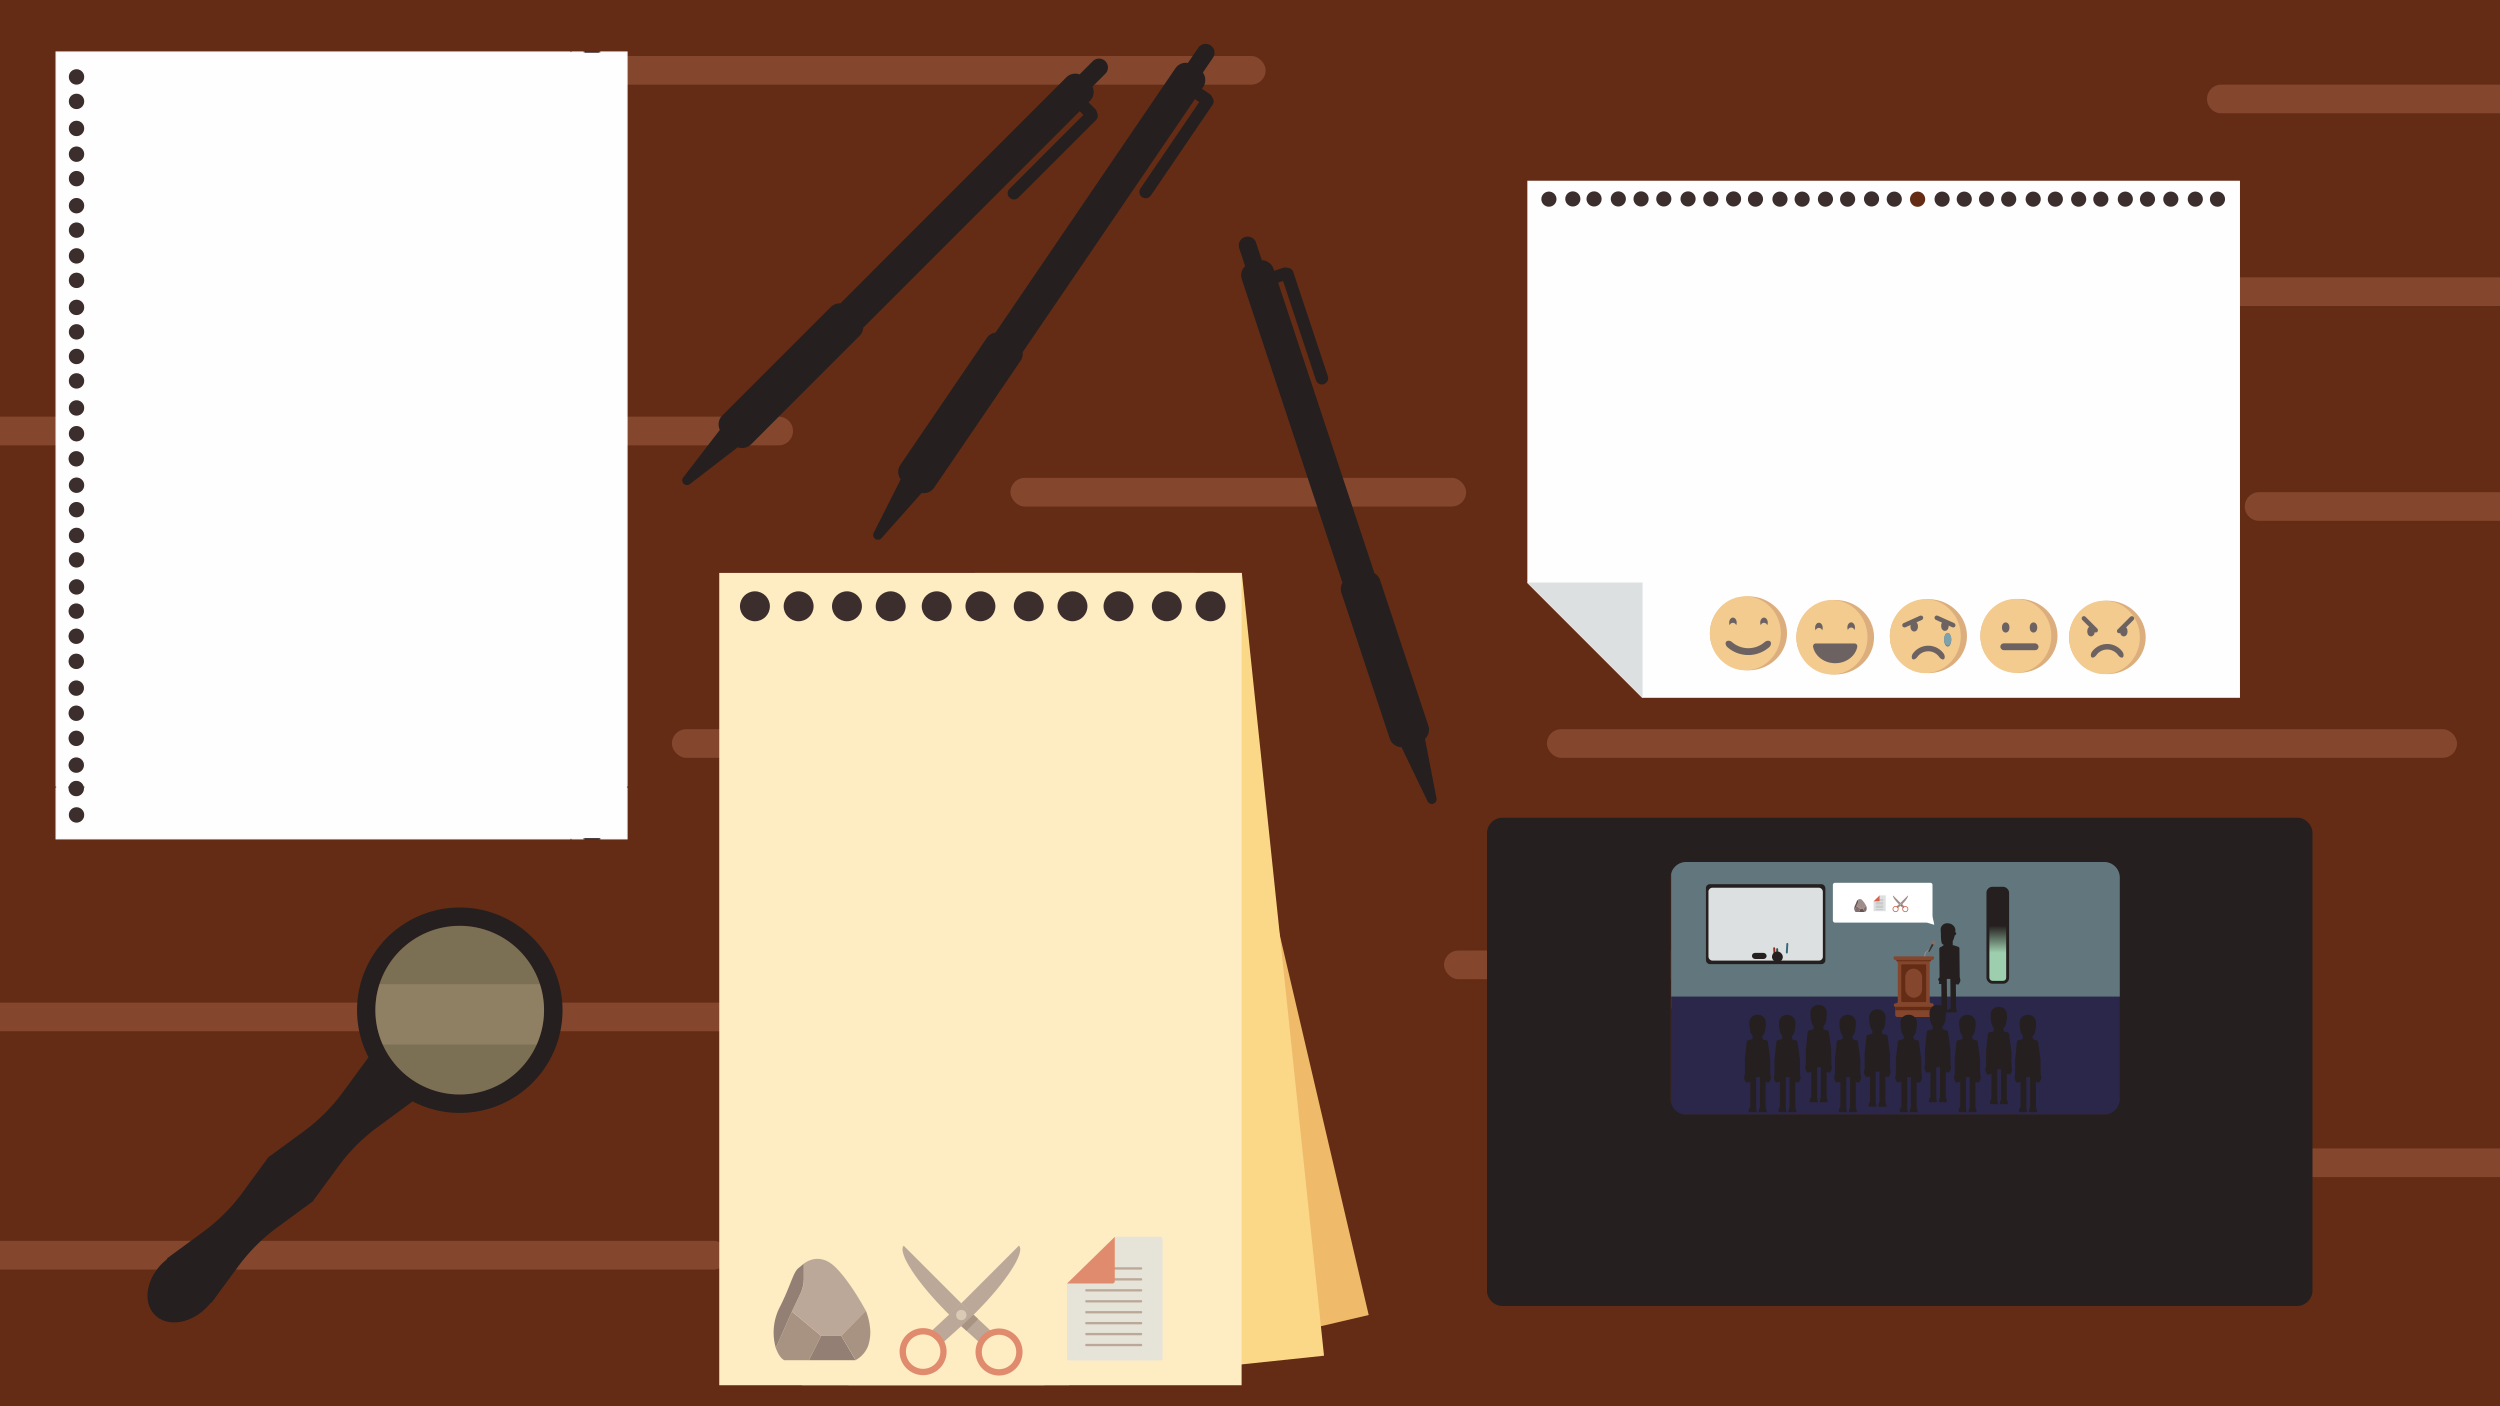 <svg xmlns="http://www.w3.org/2000/svg" xmlns:xlink="http://www.w3.org/1999/xlink" viewBox="0 0 1920 1080"><defs><style>.cls-1{fill:none;}.cls-10,.cls-2{fill:#fefefe;}.cls-11,.cls-3{fill:#3b2e2d;}.cls-4{fill:#642c15;}.cls-5{fill:#84472e;}.cls-6{fill:#efba6a;}.cls-7{fill:#fad888;}.cls-8{fill:#feecc2;}.cls-9{fill:#dce0e1;}.cls-10,.cls-11{stroke-miterlimit:10;stroke:url(#Unnamed_Pattern);}.cls-12{fill:#251f1f;}.cls-13{opacity:0.71;}.cls-14{fill:#846f6a;}.cls-15{fill:#9f8d89;}.cls-16{fill:#675353;}.cls-17{fill:#d3644b;}.cls-18{fill:#c9bcb0;}.cls-19{opacity:0.75;}.cls-20{fill:#d19351;}.cls-21{fill:#1f5261;}.cls-22{fill:#528392;}.cls-23{fill:#62777d;}.cls-24{fill:#2a274b;}.cls-25{fill:#fff;}.cls-26{fill:#972722;}.cls-27{fill:#31563d;}.cls-28{fill:#376b7a;}.cls-29{fill:url(#Namnlös_övertoning_2);}.cls-30{fill:#9dcead;opacity:0.42;}</style><pattern id="Unnamed_Pattern" data-name="Unnamed Pattern" width="438.34" height="604.17" patternUnits="userSpaceOnUse" viewBox="0 0 438.34 604.17"><rect class="cls-1" width="438.34" height="604.17"/><polygon class="cls-2" points="0 0 0 604.17 340.65 604.17 340.98 604.17 438.34 604.17 438.34 506.81 438.34 506.47 438.34 0 0 0"/><circle class="cls-3" cx="15.62" cy="214.87" r="6.43"/><circle class="cls-3" cx="15.62" cy="196.08" r="6.43"/><circle class="cls-3" cx="15.62" cy="175.32" r="6.43"/><circle class="cls-3" cx="15.62" cy="156.53" r="6.43"/><circle class="cls-3" cx="15.62" cy="136.75" r="6.43"/><circle class="cls-3" cx="15.62" cy="117.97" r="6.43"/><circle class="cls-3" cx="15.62" cy="97.2" r="6.43"/><circle class="cls-3" cx="15.62" cy="78.41" r="6.43"/><circle class="cls-3" cx="15.62" cy="58.64" r="6.43"/><circle class="cls-3" cx="15.62" cy="37.87" r="6.43"/><circle class="cls-3" cx="15.62" cy="19.08" r="6.43"/><circle class="cls-3" cx="15.43" cy="429.34" r="6.43"/><circle class="cls-3" cx="15.62" cy="410.75" r="6.43"/><circle class="cls-3" cx="15.62" cy="389.99" r="6.43"/><circle class="cls-3" cx="15.62" cy="371.2" r="6.43"/><circle class="cls-3" cx="15.62" cy="351.43" r="6.43"/><circle class="cls-3" cx="15.62" cy="332.64" r="6.43"/><circle class="cls-3" cx="15.43" cy="312.37" r="6.43"/><circle class="cls-3" cx="15.62" cy="293.09" r="6.43"/><circle class="cls-3" cx="15.62" cy="273.31" r="6.43"/><circle class="cls-3" cx="15.62" cy="252.54" r="6.43"/><circle class="cls-3" cx="15.62" cy="233.76" r="6.43"/><circle class="cls-3" cx="15.62" cy="585.87" r="6.43"/><circle class="cls-3" cx="15.43" cy="565.6" r="6.43"/><circle class="cls-3" cx="15.43" cy="547.61" r="6.43"/><circle class="cls-3" cx="15.43" cy="527.04" r="6.43"/><circle class="cls-3" cx="15.43" cy="507.76" r="6.43"/><circle class="cls-3" cx="15.43" cy="488.48" r="6.43"/><circle class="cls-3" cx="15.43" cy="467.91" r="6.43"/><circle class="cls-3" cx="15.43" cy="448.63" r="6.43"/><line class="cls-3" x1="55.27" y1="37.28" x2="388.21" y2="37.28"/><line class="cls-3" x1="55.27" y1="61.7" x2="388.21" y2="61.7"/><line class="cls-3" x1="55.27" y1="84.84" x2="388.21" y2="84.84"/><line class="cls-3" x1="55.27" y1="107.98" x2="388.21" y2="107.98"/><line class="cls-3" x1="55.27" y1="131.12" x2="388.21" y2="131.12"/><line class="cls-3" x1="55.27" y1="155.54" x2="388.21" y2="155.54"/><line class="cls-3" x1="55.27" y1="178.68" x2="388.21" y2="178.68"/><line class="cls-3" x1="55.27" y1="201.82" x2="388.21" y2="201.82"/><line class="cls-3" x1="55.27" y1="226.24" x2="388.21" y2="226.24"/><line class="cls-3" x1="55.27" y1="250.66" x2="388.21" y2="250.66"/><line class="cls-3" x1="55.27" y1="273.8" x2="388.21" y2="273.8"/><line class="cls-3" x1="55.27" y1="296.94" x2="388.21" y2="296.94"/><line class="cls-3" x1="55.27" y1="320.08" x2="388.21" y2="320.08"/><line class="cls-3" x1="55.27" y1="344.5" x2="388.21" y2="344.5"/><line class="cls-3" x1="55.27" y1="367.64" x2="388.21" y2="367.64"/><line class="cls-3" x1="55.27" y1="390.78" x2="388.21" y2="390.78"/><line class="cls-3" x1="55.27" y1="413.92" x2="388.21" y2="413.92"/><line class="cls-3" x1="55.27" y1="438.34" x2="388.21" y2="438.34"/><line class="cls-3" x1="55.27" y1="461.48" x2="388.21" y2="461.48"/><line class="cls-3" x1="55.27" y1="484.62" x2="388.21" y2="484.62"/><line class="cls-3" x1="55.27" y1="507.76" x2="388.21" y2="507.76"/><line class="cls-3" x1="55.27" y1="532.18" x2="388.21" y2="532.18"/><line class="cls-3" x1="55.27" y1="555.32" x2="388.21" y2="555.32"/><line class="cls-3" x1="55.27" y1="578.46" x2="388.21" y2="578.46"/></pattern><linearGradient id="Namnlös_övertoning_2" x1="1534.29" y1="731.7" x2="1534.29" y2="710.79" gradientUnits="userSpaceOnUse"><stop offset="0" stop-color="#9dcead"/><stop offset="1" stop-color="#251f1f"/></linearGradient></defs><title>GatheringBackground</title><g id="Lager_2" data-name="Lager 2"><g id="Lager_1-2" data-name="Lager 1"><rect class="cls-4" width="1920" height="1080"/><path class="cls-5" d="M672,781a11,11,0,0,1-11,11H0V770H661A11,11,0,0,1,672,781Z"/><path class="cls-5" d="M559,964a11,11,0,0,1-11,11H0V953H548A11,11,0,0,1,559,964Z"/><rect class="cls-5" x="516" y="560" width="350" height="22" rx="11"/><rect class="cls-5" x="776" y="367" width="350" height="22" rx="11"/><rect class="cls-5" x="1109" y="730" width="350" height="22" rx="11"/><path class="cls-5" d="M1920,378v22H1735a11,11,0,0,1,0-22Z"/><path class="cls-5" d="M1920,65V87H1706a11,11,0,0,1,0-22Z"/><path class="cls-5" d="M609,331a11,11,0,0,1-11,11H0V320H598A11,11,0,0,1,609,331Z"/><rect class="cls-5" x="273" y="43" width="699" height="22" rx="11"/><path class="cls-5" d="M1920,213v22H1349a11,11,0,0,1,0-22Z"/><path class="cls-5" d="M1920,882v22H1336a11,11,0,0,1,0-22Z"/><rect class="cls-5" x="1188" y="560" width="699" height="22" rx="11"/><polygon class="cls-6" points="1051.16 1009.93 1014.46 1018.52 985.37 1025.33 836.81 1060.11 820.78 1063.85 651.77 1063.85 586.6 785.33 584.19 775.06 584.19 478.53 732.75 443.75 748.78 440 917.79 440 982.96 718.52 985.37 728.79 1051.16 1009.93"/><polygon class="cls-7" points="1016.84 1041.19 985.37 1044.5 836.81 1060.11 801.11 1063.85 615.85 1063.85 586.6 785.33 584.19 762.44 584.19 459.35 732.75 443.75 768.45 440 953.72 440 982.96 718.52 985.37 741.41 1014.46 1018.52 1016.84 1041.19"/><rect class="cls-8" x="552.38" y="440" width="401.17" height="623.85"/><circle class="cls-3" cx="579.78" cy="465.63" r="11.49"/><circle class="cls-3" cx="613.35" cy="465.63" r="11.49"/><circle class="cls-3" cx="650.47" cy="465.63" r="11.49"/><circle class="cls-3" cx="684.05" cy="465.63" r="11.49"/><circle class="cls-3" cx="719.39" cy="465.63" r="11.49"/><circle class="cls-3" cx="752.97" cy="465.63" r="11.49"/><circle class="cls-3" cx="790.08" cy="465.63" r="11.49"/><circle class="cls-3" cx="823.66" cy="465.63" r="11.49"/><circle class="cls-3" cx="859.01" cy="465.63" r="11.49"/><circle class="cls-3" cx="896.12" cy="465.63" r="11.49"/><circle class="cls-3" cx="929.7" cy="465.63" r="11.49"/><path class="cls-2" d="M1720.3,138.8H1173V447.69l88.2,88.2h459.1ZM1466.89,153a5.83,5.83,0,1,1,5.82,5.82A5.83,5.83,0,0,1,1466.89,153Z"/><polygon class="cls-9" points="1261.5 535.89 1261.2 535.89 1173 447.69 1173 447.39 1261.5 447.39 1261.5 535.89"/><circle class="cls-3" cx="1525.66" cy="152.95" r="5.82"/><circle class="cls-3" cx="1542.68" cy="152.95" r="5.82"/><circle class="cls-3" cx="1561.49" cy="152.95" r="5.82"/><circle class="cls-3" cx="1578.51" cy="152.95" r="5.82"/><circle class="cls-3" cx="1596.42" cy="152.95" r="5.82"/><circle class="cls-3" cx="1613.44" cy="152.95" r="5.82"/><circle class="cls-3" cx="1632.25" cy="152.95" r="5.82"/><circle class="cls-3" cx="1649.27" cy="152.95" r="5.82"/><circle class="cls-3" cx="1667.19" cy="152.95" r="5.82"/><circle class="cls-3" cx="1686" cy="152.95" r="5.82"/><circle class="cls-3" cx="1703.02" cy="152.95" r="5.82"/><circle class="cls-3" cx="1331.37" cy="152.78" r="5.82"/><circle class="cls-3" cx="1348.21" cy="152.95" r="5.82"/><circle class="cls-3" cx="1367.02" cy="152.95" r="5.82"/><circle class="cls-3" cx="1384.04" cy="152.95" r="5.82"/><circle class="cls-3" cx="1401.95" cy="152.95" r="5.82"/><circle class="cls-3" cx="1418.97" cy="152.95" r="5.82"/><circle class="cls-3" cx="1437.34" cy="152.78" r="5.82"/><circle class="cls-3" cx="1454.8" cy="152.95" r="5.82"/><circle class="cls-3" cx="1491.53" cy="152.95" r="5.82"/><circle class="cls-3" cx="1508.55" cy="152.95" r="5.82"/><circle class="cls-3" cx="1189.57" cy="152.95" r="5.82"/><circle class="cls-3" cx="1207.93" cy="152.78" r="5.82"/><circle class="cls-3" cx="1224.24" cy="152.78" r="5.82"/><circle class="cls-3" cx="1242.87" cy="152.78" r="5.82"/><circle class="cls-3" cx="1260.34" cy="152.78" r="5.82"/><circle class="cls-3" cx="1277.8" cy="152.78" r="5.82"/><circle class="cls-3" cx="1296.43" cy="152.78" r="5.82"/><circle class="cls-3" cx="1313.9" cy="152.78" r="5.82"/><polygon class="cls-10" points="43.15 40 43.15 644.17 383.79 644.17 384.13 644.17 481.49 644.17 481.49 546.81 481.49 546.47 481.49 40 43.15 40"/><circle class="cls-11" cx="58.77" cy="254.87" r="6.43"/><circle class="cls-11" cx="58.77" cy="236.08" r="6.43"/><circle class="cls-11" cx="58.77" cy="215.32" r="6.43"/><circle class="cls-11" cx="58.77" cy="196.53" r="6.43"/><circle class="cls-11" cx="58.77" cy="176.75" r="6.43"/><circle class="cls-11" cx="58.77" cy="157.97" r="6.43"/><circle class="cls-11" cx="58.77" cy="137.2" r="6.43"/><circle class="cls-11" cx="58.77" cy="118.41" r="6.43"/><circle class="cls-11" cx="58.77" cy="98.64" r="6.43"/><circle class="cls-11" cx="58.77" cy="77.87" r="6.43"/><circle class="cls-11" cx="58.77" cy="59.08" r="6.43"/><circle class="cls-11" cx="58.57" cy="469.34" r="6.43"/><circle class="cls-11" cx="58.77" cy="450.75" r="6.43"/><circle class="cls-11" cx="58.77" cy="429.99" r="6.43"/><circle class="cls-11" cx="58.77" cy="411.2" r="6.43"/><circle class="cls-11" cx="58.77" cy="391.43" r="6.43"/><circle class="cls-11" cx="58.77" cy="372.64" r="6.43"/><circle class="cls-11" cx="58.57" cy="352.37" r="6.43"/><circle class="cls-11" cx="58.77" cy="333.09" r="6.43"/><circle class="cls-11" cx="58.77" cy="313.31" r="6.43"/><circle class="cls-11" cx="58.77" cy="292.54" r="6.43"/><circle class="cls-11" cx="58.77" cy="273.76" r="6.43"/><circle class="cls-11" cx="58.77" cy="625.87" r="6.43"/><circle class="cls-11" cx="58.57" cy="605.6" r="6.43"/><circle class="cls-11" cx="58.57" cy="587.61" r="6.43"/><circle class="cls-11" cx="58.57" cy="567.04" r="6.43"/><circle class="cls-11" cx="58.57" cy="547.76" r="6.43"/><circle class="cls-11" cx="58.57" cy="528.48" r="6.43"/><circle class="cls-11" cx="58.57" cy="507.91" r="6.43"/><circle class="cls-11" cx="58.57" cy="488.63" r="6.43"/><line class="cls-11" x1="98.42" y1="77.28" x2="431.36" y2="77.28"/><line class="cls-11" x1="98.42" y1="101.7" x2="431.36" y2="101.7"/><line class="cls-11" x1="98.42" y1="124.84" x2="431.36" y2="124.84"/><line class="cls-11" x1="98.42" y1="147.98" x2="431.36" y2="147.98"/><line class="cls-11" x1="98.42" y1="171.12" x2="431.36" y2="171.12"/><line class="cls-11" x1="98.42" y1="195.54" x2="431.36" y2="195.54"/><line class="cls-11" x1="98.42" y1="218.68" x2="431.36" y2="218.68"/><line class="cls-11" x1="98.42" y1="241.82" x2="431.36" y2="241.82"/><line class="cls-11" x1="98.42" y1="266.24" x2="431.36" y2="266.24"/><line class="cls-11" x1="98.42" y1="290.66" x2="431.36" y2="290.66"/><line class="cls-11" x1="98.42" y1="313.8" x2="431.36" y2="313.8"/><line class="cls-11" x1="98.42" y1="336.94" x2="431.36" y2="336.94"/><line class="cls-11" x1="98.42" y1="360.08" x2="431.36" y2="360.08"/><line class="cls-11" x1="98.42" y1="384.5" x2="431.36" y2="384.5"/><line class="cls-11" x1="98.42" y1="407.64" x2="431.36" y2="407.64"/><line class="cls-11" x1="98.42" y1="430.78" x2="431.36" y2="430.78"/><line class="cls-11" x1="98.42" y1="453.92" x2="431.36" y2="453.92"/><line class="cls-11" x1="98.42" y1="478.34" x2="431.36" y2="478.34"/><line class="cls-11" x1="98.42" y1="501.48" x2="431.36" y2="501.48"/><line class="cls-11" x1="98.42" y1="524.62" x2="431.36" y2="524.62"/><line class="cls-11" x1="98.42" y1="547.76" x2="431.36" y2="547.76"/><line class="cls-11" x1="98.42" y1="572.18" x2="431.36" y2="572.18"/><line class="cls-11" x1="98.42" y1="595.32" x2="431.36" y2="595.32"/><line class="cls-11" x1="98.42" y1="618.46" x2="431.36" y2="618.46"/><rect class="cls-12" x="1283" y="662" width="345" height="194" rx="12"/><g class="cls-13"><path class="cls-14" d="M595.82,1035.21s2.23,7.37,6.52,9.43h18.87l9.44-18.7-22.47-18.7Z"/><path class="cls-15" d="M665,1006.68l-18.9,19.26H630.65l-22.47-18.7L615,992.88a23.89,23.89,0,0,0,2.3-10.22V970.53s11.32-9.77,24,2.4C651.21,982.46,661.13,999.63,665,1006.68Z"/><polygon class="cls-16" points="657.07 1044.64 621.21 1044.64 630.65 1025.94 646.09 1025.94 657.07 1044.64"/><path class="cls-14" d="M666.75,1033.58v0a21,21,0,0,1-9.67,11l-11-18.7,18.9-19.26h0a48.83,48.83,0,0,1,3.38,15.09A33.74,33.74,0,0,1,666.75,1033.58Z"/><path class="cls-16" d="M595.82,1035.21a42.65,42.65,0,0,1,3.09-31.4c8.41-16.64,10.12-26.42,14.24-29.85l4.12-3.43v11.34a27.36,27.36,0,0,1-2.64,11.73l-6.45,13.64Z"/></g><g class="cls-13"><path class="cls-9" d="M819.45,985.77v57.17a1.85,1.85,0,0,0,1.81,1.88h69.81a1.86,1.86,0,0,0,1.81-1.88V951.71a1.86,1.86,0,0,0-1.81-1.88H856.16v34.06a1.85,1.85,0,0,1-1.8,1.88Z"/><path class="cls-15" d="M834.2,975.06h42.28a.84.84,0,0,0,.75-.9.83.83,0,0,0-.75-.89H834.2a.83.83,0,0,0-.75.89A.84.84,0,0,0,834.2,975.06Z"/><path class="cls-15" d="M876.48,981.67H834.2a.91.91,0,0,0,0,1.79h42.28a.91.91,0,0,0,0-1.79Z"/><path class="cls-15" d="M876.48,990.08H834.2a.9.9,0,0,0,0,1.78h42.28a.9.9,0,0,0,0-1.78Z"/><path class="cls-15" d="M876.48,998.48H834.2a.91.91,0,0,0,0,1.79h42.28a.91.91,0,0,0,0-1.79Z"/><path class="cls-15" d="M876.48,1006.88H834.2a.84.84,0,0,0-.75.9.83.83,0,0,0,.75.89h42.28a.83.83,0,0,0,.75-.89A.84.84,0,0,0,876.48,1006.88Z"/><path class="cls-15" d="M876.48,1015.29H834.2a.83.83,0,0,0-.75.89.84.84,0,0,0,.75.9h42.28a.84.84,0,0,0,.75-.9A.83.83,0,0,0,876.48,1015.29Z"/><path class="cls-15" d="M876.48,1023.69H834.2a.91.91,0,0,0,0,1.79h42.28a.91.91,0,0,0,0-1.79Z"/><path class="cls-15" d="M876.48,1032.09H834.2a.84.84,0,0,0-.75.9.83.83,0,0,0,.75.89h42.28a.83.83,0,0,0,.75-.89A.84.84,0,0,0,876.48,1032.09Z"/><path class="cls-17" d="M819.45,985.77h34.91a1.85,1.85,0,0,0,1.8-1.88v-34Z"/><polygon class="cls-3" points="856.16 949.84 856.16 949.84 856.16 949.84 856.16 949.84"/></g><g class="cls-13"><path class="cls-15" d="M747.37,1010c-3,3-21.82,19.91-24.79,22.56-3-2.68-6.05-5.54-9.11-8.55l24.79-23.12Z"/><path class="cls-15" d="M749.28,1008.14l-1.91,1.9-9.11-9.11,44.29-44.29s0,0,.05.05C787.61,961.7,772.69,984.74,749.28,1008.14Z"/><path class="cls-15" d="M738.26,1000.93l-9,9c-.62-.6-1.24-1.22-1.86-1.84-23.33-23.33-38.22-46.28-33.37-51.4Z"/><path class="cls-15" d="M729.1,1010c3,3,21.82,19.91,24.78,22.56,3-2.68,6-5.54,9.12-8.55l-24.79-23.12Z"/><path class="cls-17" d="M709,1020A18.06,18.06,0,1,0,727,1038,18.07,18.07,0,0,0,709,1020Zm0,31.27A13.21,13.21,0,1,1,722.19,1038,13.2,13.2,0,0,1,709,1051.24Z"/><path class="cls-17" d="M767.26,1020.28a18.06,18.06,0,1,0,18.06,18.06A18.05,18.05,0,0,0,767.26,1020.28Zm0,31.26a13.21,13.21,0,1,1,13.2-13.2A13.21,13.21,0,0,1,767.26,1051.54Z"/><circle class="cls-18" cx="738.27" cy="1009.96" r="3.95"/><polygon class="cls-14" points="742.22 1022.08 751.21 1013.05 747.67 1009.75 738.27 1018.43 742.22 1022.08"/></g><g class="cls-19"><ellipse class="cls-20" cx="1342.82" cy="486.4" rx="29.62" ry="28.4"/><ellipse class="cls-6" cx="1340.44" cy="486.4" rx="27.24" ry="28.4"/><path class="cls-3" d="M1333.78,478.21a5,5,0,0,1-.41,2,2.57,2.57,0,0,0-4.95,0,5,5,0,0,1-.41-2c0-2.15,1.29-3.89,2.89-3.89S1333.78,476.06,1333.78,478.21Z"/><path class="cls-3" d="M1357.64,478.21a5,5,0,0,1-.42,2,2.56,2.56,0,0,0-4.94,0,4.81,4.81,0,0,1-.42-2c0-2.15,1.29-3.89,2.89-3.89S1357.64,476.06,1357.64,478.21Z"/><path class="cls-3" d="M1358.64,497.13a24.36,24.36,0,0,1-31.88,0c-1.68-1.46-1.93-3.68-.78-4.56h0c1.15-.89,3-.51,4.23.58a19.09,19.09,0,0,0,25,0c1.26-1.09,3.09-1.47,4.24-.58h0C1360.56,493.45,1360.32,495.67,1358.64,497.13Z"/><ellipse class="cls-20" cx="1618.48" cy="489.53" rx="29.42" ry="28.2"/><ellipse class="cls-6" cx="1616.24" cy="489.53" rx="27.17" ry="28.2"/><rect class="cls-3" x="1596.79" y="477.73" width="16.36" height="3.49" rx="1.75" transform="translate(809.13 -994.45) rotate(45)"/><rect class="cls-3" x="1623.81" y="478.04" width="17.24" height="3.49" rx="1.75" transform="translate(3125.99 -335.25) rotate(135)"/><ellipse class="cls-3" cx="1605.89" cy="484.89" rx="2.87" ry="3.86"/><ellipse class="cls-3" cx="1631.07" cy="484.89" rx="2.87" ry="3.86"/><path class="cls-3" d="M1626.58,503a10.21,10.21,0,0,0-16.45,0c-.91,1.23-2.25,2.32-3.38,2h0c-1.12-.31-1.41-2.62-.06-4.51a14.48,14.48,0,0,1,23.33,0c1.35,1.89,1.06,4.2-.06,4.51h0C1628.83,505.33,1627.49,504.24,1626.58,503Z"/><ellipse class="cls-20" cx="1409.45" cy="489.4" rx="29.83" ry="28.6"/><ellipse class="cls-6" cx="1406.92" cy="489.4" rx="27.3" ry="28.6"/><path class="cls-3" d="M1399.84,482.17a4.86,4.86,0,0,1-.42,2,2.58,2.58,0,0,0-5,0,4.86,4.86,0,0,1-.42-2c0-2.17,1.31-3.92,2.91-3.92S1399.84,480,1399.84,482.17Z"/><path class="cls-3" d="M1424.61,481.91a5.07,5.07,0,0,1-.41,2,2.58,2.58,0,0,0-5,0,4.91,4.91,0,0,1-.42-2c0-2.16,1.3-3.92,2.91-3.92S1424.61,479.75,1424.61,481.91Z"/><path class="cls-3" d="M1424.22,494.17a2.19,2.19,0,0,1,2.17,2.59c-1.4,7.15-8.45,12.58-16.94,12.58s-15.55-5.43-17-12.58a2.19,2.19,0,0,1,2.17-2.59Z"/><ellipse class="cls-20" cx="1481.02" cy="488.56" rx="29.62" ry="28.4"/><ellipse class="cls-6" cx="1478.64" cy="488.56" rx="27.24" ry="28.4"/><rect class="cls-3" x="1460.28" y="475.49" width="17.36" height="3.51" rx="1.76" transform="translate(3004.44 310.2) rotate(155.79)"/><ellipse class="cls-3" cx="1470.1" cy="481.12" rx="2.89" ry="3.89"/><ellipse class="cls-3" cx="1493.7" cy="480.62" rx="2.89" ry="3.89"/><path class="cls-3" d="M1489.18,504.39a10.28,10.28,0,0,0-16.57,0c-.91,1.24-2.26,2.34-3.4,2h0c-1.13-.31-1.42-2.63-.06-4.54a14.58,14.58,0,0,1,23.5,0c1.36,1.91,1.06,4.23-.07,4.54h0C1491.45,506.73,1490.09,505.63,1489.18,504.39Z"/><rect class="cls-3" x="1485.13" y="475.49" width="17.36" height="3.51" rx="1.76" transform="translate(327.04 -570.55) rotate(24.21)"/><ellipse class="cls-21" cx="1495.83" cy="491.32" rx="2.76" ry="5.25"/><ellipse class="cls-22" cx="1495.83" cy="490.94" rx="2.76" ry="4.87"/><ellipse class="cls-20" cx="1550.55" cy="488.35" rx="29.62" ry="28.39"/><ellipse class="cls-6" cx="1548.16" cy="488.35" rx="27.23" ry="28.39"/><ellipse class="cls-3" cx="1540.38" cy="481.92" rx="2.89" ry="3.89"/><ellipse class="cls-3" cx="1561.72" cy="481.92" rx="2.89" ry="3.89"/><rect class="cls-3" x="1536.24" y="494.09" width="29.37" height="5.27" rx="2.64"/></g><rect class="cls-23" x="1283.44" y="662" width="344.89" height="112.56"/><rect class="cls-24" x="1283.44" y="765.37" width="344.89" height="90.63"/><path class="cls-5" d="M1483.65,770.52h-.24a1.38,1.38,0,0,1-1.38-1.39v-30h0l.86-1.24a.67.67,0,0,0-.55-1h-25.19a.66.66,0,0,0-.54,1l.86,1.24h0v30a1.39,1.39,0,0,1-1.39,1.39h-.23a1.4,1.4,0,0,0-1.4,1.4h0a1.4,1.4,0,0,0,1.1,1.37v6.12a1.65,1.65,0,0,0,1.65,1.65h25.23a1.65,1.65,0,0,0,1.65-1.65v-6.14a1.4,1.4,0,0,0,1-1.35h0A1.4,1.4,0,0,0,1483.65,770.52Z"/><path class="cls-15" d="M1482.6,728.06h0a.33.33,0,0,1,.12.59l-3.57,2.92h0l-.9,4.17a.32.32,0,0,1-.38.26l-.18,0a.31.31,0,0,1-.23-.39l.88-4.05a.32.32,0,0,1,.12-.2l3.9-3.2A.31.31,0,0,1,1482.6,728.06Z"/><polygon class="cls-4" points="1482.63 738.24 1456.81 738.24 1456.08 737.13 1483.35 737.13 1482.63 738.24"/><path class="cls-5" d="M1455.07,734.48h29.36a1,1,0,0,1,1,1v0a2,2,0,0,1-2,2h-27.24a2,2,0,0,1-2-2v0a1,1,0,0,1,1-1Z"/><rect class="cls-4" x="1455.49" y="773.25" width="28.52" height="2.65"/><rect class="cls-4" x="1460.14" y="740.6" width="19.16" height="28.96" rx="0.65"/><rect class="cls-5" x="1463.23" y="743.91" width="12.97" height="22.33" rx="6.49"/><path class="cls-3" d="M1481.2,731.1h0c-.22-.11-.25-.51-.06-.9l2.54-5.27c.21-.44.61-.7.86-.57l.5.28c.24.13.24.6,0,1l-3,5C1481.76,731,1481.42,731.22,1481.2,731.1Z"/><circle class="cls-14" cx="1485.08" cy="723.95" r="1.53"/><path class="cls-25" d="M1485.46,709.69l-1-4.46a11.37,11.37,0,0,1-.29-2.54V679.77a1.69,1.69,0,0,0-1.57-1.78h-73.39a1.68,1.68,0,0,0-1.56,1.78v27a1.69,1.69,0,0,0,1.56,1.79h69.56a7.72,7.72,0,0,1,2.23.33l4.09,1.25C1485.29,710.25,1485.53,710,1485.46,709.69Z"/><path class="cls-14" d="M1424.32,699.2s.29.94.84,1.2h2.41l1.21-2.39-2.88-2.39Z"/><path class="cls-15" d="M1433.17,695.55l-2.42,2.46h-2l-2.88-2.39.87-1.84a2.92,2.92,0,0,0,.3-1.3v-1.55a2.22,2.22,0,0,1,3.07.3A20.28,20.28,0,0,1,1433.17,695.55Z"/><polygon class="cls-16" points="1432.16 700.4 1427.57 700.4 1428.78 698.01 1430.75 698.01 1432.16 700.4"/><path class="cls-14" d="M1433.4,699h0a2.66,2.66,0,0,1-1.24,1.41l-1.41-2.39,2.42-2.46h0a6.33,6.33,0,0,1,.43,1.93A4.17,4.17,0,0,1,1433.4,699Z"/><path class="cls-16" d="M1424.32,699.2a5.45,5.45,0,0,1,.4-4c1.07-2.13,1.29-3.38,1.82-3.82l.53-.43v1.45a3.57,3.57,0,0,1-.34,1.5l-.83,1.74Z"/><path class="cls-9" d="M1438.87,692.23v7.32a.23.23,0,0,0,.23.24H1448a.24.24,0,0,0,.23-.24V687.88a.24.24,0,0,0-.23-.24h-4.47V692a.23.23,0,0,1-.23.24Z"/><path class="cls-15" d="M1440.75,690.86h5.41a.11.11,0,0,0,.1-.11.12.12,0,0,0-.1-.12h-5.41s-.09.06-.09.12A.1.1,0,0,0,1440.75,690.86Z"/><path class="cls-15" d="M1446.16,691.71h-5.41a.1.1,0,0,0-.09.11c0,.07,0,.12.09.12h5.41a.11.11,0,0,0,.1-.12A.11.11,0,0,0,1446.16,691.71Z"/><path class="cls-15" d="M1446.16,692.78h-5.41s-.09.06-.09.12a.1.1,0,0,0,.09.11h5.41a.11.11,0,0,0,.1-.11A.12.12,0,0,0,1446.16,692.78Z"/><path class="cls-15" d="M1446.16,693.86h-5.41a.1.1,0,0,0-.09.11c0,.07,0,.12.09.12h5.41a.11.11,0,0,0,.1-.12A.11.11,0,0,0,1446.16,693.86Z"/><path class="cls-15" d="M1446.16,694.93h-5.41s-.09.06-.09.12a.1.1,0,0,0,.09.11h5.41a.11.11,0,0,0,.1-.11A.12.12,0,0,0,1446.16,694.93Z"/><path class="cls-15" d="M1446.16,696h-5.41a.1.1,0,0,0-.09.11c0,.07,0,.12.09.12h5.41a.11.11,0,0,0,.1-.12A.11.11,0,0,0,1446.16,696Z"/><path class="cls-15" d="M1446.16,697.08h-5.41s-.09.06-.09.12a.1.1,0,0,0,.09.11h5.41a.11.11,0,0,0,.1-.11A.12.12,0,0,0,1446.16,697.08Z"/><path class="cls-15" d="M1446.16,698.16h-5.41a.1.1,0,0,0-.09.11c0,.07,0,.12.09.12h5.41a.11.11,0,0,0,.1-.12A.11.11,0,0,0,1446.16,698.16Z"/><path class="cls-17" d="M1438.87,692.23h4.46a.23.23,0,0,0,.23-.24v-4.35Z"/><polygon class="cls-3" points="1443.56 687.64 1443.56 687.64 1443.56 687.64 1443.56 687.64"/><path class="cls-15" d="M1460.72,694.57c-.39.38-2.79,2.55-3.17,2.89-.38-.35-.78-.71-1.17-1.1l3.17-3Z"/><path class="cls-15" d="M1461,694.33l-.24.24-1.17-1.16,5.67-5.67h0C1465.87,688.39,1464,691.34,1461,694.33Z"/><path class="cls-15" d="M1459.55,693.41l-1.15,1.15-.24-.24c-3-3-4.89-5.92-4.27-6.57Z"/><path class="cls-15" d="M1458.38,694.57c.39.38,2.79,2.55,3.17,2.89.39-.35.78-.71,1.17-1.1l-3.17-3Z"/><path class="cls-17" d="M1455.81,695.84a2.31,2.31,0,1,0,2.31,2.31A2.31,2.31,0,0,0,1455.81,695.84Zm0,4a1.69,1.69,0,1,1,1.69-1.69A1.69,1.69,0,0,1,1455.81,699.84Z"/><path class="cls-17" d="M1463.26,695.88a2.31,2.31,0,1,0,2.31,2.31A2.32,2.32,0,0,0,1463.26,695.88Zm0,4a1.69,1.69,0,1,1,1.69-1.69A1.69,1.69,0,0,1,1463.26,699.88Z"/><circle class="cls-18" cx="1459.56" cy="694.56" r="0.5"/><polygon class="cls-14" points="1460.06 696.11 1461.21 694.96 1460.76 694.53 1459.56 695.64 1460.06 696.11"/><path class="cls-12" d="M1359.56,825h.07l-.07-10.9a.62.62,0,0,0,0-.13,1.45,1.45,0,0,0,0-.36s-1.68-12.07-1.9-13.67a1.94,1.94,0,0,0-2.42-1.1,6.31,6.31,0,0,0-1.59-.82,14.17,14.17,0,0,1-.23-1.78,6.15,6.15,0,0,0,.23-.66,7.37,7.37,0,0,0,1.73-3.13,28.68,28.68,0,0,0,.72-7.79,6,6,0,0,0-5.27-5.25l-.29,0a6.09,6.09,0,0,0-7,5.36,28.53,28.53,0,0,0,.82,7.78,7.59,7.59,0,0,0,1.61,2.93V798l.07,0a22.7,22.7,0,0,0-2.35.66l-.22.08a1.88,1.88,0,0,0-2,1.25L1340,814a2,2,0,0,0,.06.74V825.1h0a5.46,5.46,0,0,0,1,6.13c.52.43,1,.15.87-.16,0,0,.72.52,1-.08a.66.66,0,0,0,.91-.12s0,.16.4.13v19.12a5.16,5.16,0,0,0-1.18,3.44c0,.2,0,.39,0,.59h6.07a5.83,5.83,0,0,0,0-.59,5.68,5.68,0,0,0-.42-2.2V827.19a25,25,0,0,0,2.87,0v23.37a5.46,5.46,0,0,0-.84,3,5.83,5.83,0,0,0,0,.59h6.07a5.83,5.83,0,0,0,0-.59,5.59,5.59,0,0,0-.77-2.89V831a.63.63,0,0,0,.73,0c.25.6,1,.08,1,.08-.09.3.36.58.88.15a9.26,9.26,0,0,0,1.45-3.12A9.14,9.14,0,0,0,1359.56,825Zm-15.42,4Z"/><path class="cls-12" d="M1382.34,825h.07l-.07-10.9s0-.08,0-.13a2.17,2.17,0,0,0,0-.36L1380.42,800a2,2,0,0,0-2.43-1.1,6.25,6.25,0,0,0-1.58-.82,15.68,15.68,0,0,1-.24-1.78,4.53,4.53,0,0,0,.23-.66,7.28,7.28,0,0,0,1.74-3.13,28.68,28.68,0,0,0,.72-7.79,6,6,0,0,0-5.28-5.25l-.28,0a6.1,6.1,0,0,0-7,5.36,28.56,28.56,0,0,0,.83,7.78,7.46,7.46,0,0,0,1.61,2.93V798l.07,0a22.29,22.29,0,0,0-2.36.66l-.22.08a1.86,1.86,0,0,0-2,1.25c-.17,1.63-1.47,14-1.47,14a2.25,2.25,0,0,0,.06.74V825.1h0a9.09,9.09,0,0,0-.49,3,9.27,9.27,0,0,0,1.46,3.12c.52.43,1,.15.88-.16,0,0,.72.52,1-.08a.66.66,0,0,0,.91-.12s0,.16.41.13v19.12a5.16,5.16,0,0,0-1.19,3.44,5.83,5.83,0,0,0,0,.59h6.07a5.94,5.94,0,0,0-.39-2.79V827.19a25,25,0,0,0,2.87,0v23.37a5.46,5.46,0,0,0-.84,3,5.83,5.83,0,0,0,0,.59h6.06a5.83,5.83,0,0,0,0-.59,5.5,5.5,0,0,0-.77-2.89V831a.65.65,0,0,0,.74,0c.24.6,1,.08,1,.08-.09.3.36.58.88.15a9.25,9.25,0,0,0,1.44-3.12A9.12,9.12,0,0,0,1382.34,825Zm-15.42,4Z"/><path class="cls-12" d="M1406.4,817.41h.07l-.07-10.89v-.14a2.3,2.3,0,0,0,0-.36s-1.68-12.07-1.9-13.67a1.94,1.94,0,0,0-2.42-1.1,6.14,6.14,0,0,0-1.59-.82,14.17,14.17,0,0,1-.23-1.78,4.53,4.53,0,0,0,.23-.66,7.37,7.37,0,0,0,1.73-3.13,28.26,28.26,0,0,0,.72-7.79,5.94,5.94,0,0,0-5.27-5.24l-.29,0a6.1,6.1,0,0,0-7,5.36,28.53,28.53,0,0,0,.82,7.78,7.48,7.48,0,0,0,1.62,2.93v2.54l.06,0a22.7,22.7,0,0,0-2.35.66l-.22.09a1.88,1.88,0,0,0-2,1.24l-1.46,14a2.08,2.08,0,0,0,.06.75v10.32h0a9.36,9.36,0,0,0-.5,3,9.48,9.48,0,0,0,1.47,3.12c.52.43,1,.15.87-.16,0,0,.72.52,1-.08a.65.65,0,0,0,.91-.12s0,.16.41.13v19.12a5.11,5.11,0,0,0-1.19,3.44,5.68,5.68,0,0,0,0,.59h6.06a5.94,5.94,0,0,0-.39-2.79V819.56a22.9,22.9,0,0,0,2.87,0v23.38a5.43,5.43,0,0,0-.84,3,5.68,5.68,0,0,0,0,.59h6.07a5.68,5.68,0,0,0,0-.59,5.44,5.44,0,0,0-.77-2.88V823.33a.63.63,0,0,0,.73,0c.25.6,1,.08,1,.08-.09.31.36.58.88.15a9.26,9.26,0,0,0,1.45-3.12A9.14,9.14,0,0,0,1406.4,817.41Zm-15.42,4h0Z"/><path class="cls-12" d="M1428.75,825h.07l-.07-10.9s0-.08,0-.13a2.17,2.17,0,0,0,0-.36s-1.68-12.07-1.9-13.67a2,2,0,0,0-2.42-1.1,6.31,6.31,0,0,0-1.59-.82,14.17,14.17,0,0,1-.23-1.78,6.15,6.15,0,0,0,.23-.66,7.37,7.37,0,0,0,1.73-3.13,28.68,28.68,0,0,0,.72-7.79,6,6,0,0,0-5.28-5.25l-.28,0a6.1,6.1,0,0,0-7,5.36,29,29,0,0,0,.83,7.78,7.46,7.46,0,0,0,1.61,2.93V798l.07,0a22.29,22.29,0,0,0-2.36.66l-.21.08a1.87,1.87,0,0,0-2.05,1.25l-1.46,14a1.82,1.82,0,0,0,.06.74l0,10.33h0a5.5,5.5,0,0,0,1,6.13c.52.43,1,.15.88-.16,0,0,.72.52,1-.08a.67.67,0,0,0,.92-.12s0,.16.4.13v19.12a5.16,5.16,0,0,0-1.19,3.44,5.83,5.83,0,0,0,0,.59h6.07a5.94,5.94,0,0,0-.39-2.79V827.19a25,25,0,0,0,2.87,0v23.37a5.46,5.46,0,0,0-.84,3,5.83,5.83,0,0,0,0,.59H1426a5.83,5.83,0,0,0,0-.59,5.5,5.5,0,0,0-.77-2.89V831a.65.65,0,0,0,.74,0c.24.6,1,.08,1,.08-.09.3.36.58.88.15a9.25,9.25,0,0,0,1.44-3.12A8.87,8.87,0,0,0,1428.75,825Zm-15.42,4Z"/><path class="cls-12" d="M1451.53,820.85h.06l-.06-10.9a.53.53,0,0,1,0-.13,2.17,2.17,0,0,0,0-.36l-1.89-13.67a2,2,0,0,0-2.43-1.1,6.14,6.14,0,0,0-1.59-.82c0-.29-.16-.93-.23-1.78a4.53,4.53,0,0,0,.23-.66,7.28,7.28,0,0,0,1.74-3.13,28.26,28.26,0,0,0,.71-7.79,6,6,0,0,0-5.27-5.25l-.28,0a6.1,6.1,0,0,0-7,5.36,28.18,28.18,0,0,0,.83,7.78,7.46,7.46,0,0,0,1.61,2.93v2.54l.06,0a22.7,22.7,0,0,0-2.35.66l-.22.08a1.86,1.86,0,0,0-2,1.25c-.17,1.63-1.47,14-1.47,14a2,2,0,0,0,.06.74v10.33h0a9.09,9.09,0,0,0-.49,3A9.27,9.27,0,0,0,1433,827c.52.43,1,.15.88-.16,0,0,.71.52,1-.08a.66.66,0,0,0,.91-.12s0,.16.41.13v19.12a5.16,5.16,0,0,0-1.19,3.44,5.83,5.83,0,0,0,0,.59H1441a5.83,5.83,0,0,0,0-.59,5.68,5.68,0,0,0-.42-2.2V823a25,25,0,0,0,2.87,0v23.37a5.46,5.46,0,0,0-.84,3,5.83,5.83,0,0,0,0,.59h6.07a5.83,5.83,0,0,0,0-.59,5.5,5.5,0,0,0-.77-2.89V826.77a.63.63,0,0,0,.73,0c.25.6,1,.08,1,.08-.1.3.36.58.87.15a9.26,9.26,0,0,0,1.45-3.12A9.39,9.39,0,0,0,1451.53,820.85Zm-15.42,4Z"/><path class="cls-12" d="M1475.59,825h.07l-.07-10.9a.62.62,0,0,0,0-.13,2.17,2.17,0,0,0,0-.36s-1.68-12.07-1.9-13.67a1.94,1.94,0,0,0-2.42-1.1,6.31,6.31,0,0,0-1.59-.82,14.17,14.17,0,0,1-.23-1.78,6.15,6.15,0,0,0,.23-.66,7.37,7.37,0,0,0,1.73-3.13,28.68,28.68,0,0,0,.72-7.79,6,6,0,0,0-5.28-5.25l-.28,0a6.1,6.1,0,0,0-7,5.36,29,29,0,0,0,.83,7.78,7.59,7.59,0,0,0,1.61,2.93V798l.07,0a23,23,0,0,0-2.36.66l-.21.08a1.87,1.87,0,0,0-2,1.25L1456,814a1.82,1.82,0,0,0,.06.74l0,10.33h0a9.1,9.1,0,0,0-.5,3,9.29,9.29,0,0,0,1.47,3.12c.51.43,1,.15.87-.16,0,0,.72.52,1-.08a.67.67,0,0,0,.92-.12s0,.16.4.13v19.12a5.16,5.16,0,0,0-1.19,3.44,5.83,5.83,0,0,0,0,.59h6.07a5.83,5.83,0,0,0,0-.59,5.68,5.68,0,0,0-.42-2.2V827.19a25,25,0,0,0,2.87,0v23.37a5.46,5.46,0,0,0-.84,3,5.83,5.83,0,0,0,0,.59h6.07c0-.2,0-.39,0-.59a5.5,5.5,0,0,0-.77-2.89V831a.65.65,0,0,0,.74,0c.25.6,1,.08,1,.08-.09.3.36.58.88.15a9.26,9.26,0,0,0,1.45-3.12A9.14,9.14,0,0,0,1475.59,825Zm-15.42,4Z"/><path class="cls-12" d="M1497.94,817.41h.06l-.06-10.89s0-.09,0-.14a2.3,2.3,0,0,0,0-.36L1496,792.35a2,2,0,0,0-2.43-1.1,6.14,6.14,0,0,0-1.59-.82c0-.29-.16-.93-.23-1.78a4.53,4.53,0,0,0,.23-.66,7.28,7.28,0,0,0,1.74-3.13,28.65,28.65,0,0,0,.72-7.79,6,6,0,0,0-5.28-5.24l-.28,0a6.1,6.1,0,0,0-7,5.36,28.18,28.18,0,0,0,.83,7.78,7.46,7.46,0,0,0,1.61,2.93v2.54l.06,0a22.7,22.7,0,0,0-2.35.66l-.22.09a1.86,1.86,0,0,0-2,1.24c-.17,1.63-1.47,14-1.47,14a2.33,2.33,0,0,0,.06.75v10.32h0a9.09,9.09,0,0,0-.49,3,9.27,9.27,0,0,0,1.46,3.12c.52.43,1,.15.88-.16,0,0,.72.52,1-.08a.65.65,0,0,0,.91-.12s0,.16.41.13v19.12a5.16,5.16,0,0,0-1.19,3.44,5.68,5.68,0,0,0,0,.59h6.07a6.39,6.39,0,0,0-.4-2.79V819.56a23.06,23.06,0,0,0,2.88,0v23.38a5.43,5.43,0,0,0-.84,3,5.68,5.68,0,0,0,0,.59h6.06a5.68,5.68,0,0,0,0-.59,5.44,5.44,0,0,0-.77-2.88V823.33a.63.63,0,0,0,.73,0c.25.6,1,.08,1,.08-.1.31.36.58.87.15a9.26,9.26,0,0,0,1.45-3.12A9.39,9.39,0,0,0,1497.94,817.41Zm-15.42,4h0Z"/><path class="cls-12" d="M1520.71,825h.07l-.07-10.9V814a2.17,2.17,0,0,0,0-.36s-1.68-12.07-1.9-13.67a1.94,1.94,0,0,0-2.42-1.1,6.31,6.31,0,0,0-1.59-.82,14.17,14.17,0,0,1-.23-1.78,4.53,4.53,0,0,0,.23-.66,7.37,7.37,0,0,0,1.73-3.13,28.29,28.29,0,0,0,.72-7.79,6,6,0,0,0-5.27-5.25l-.29,0a6.1,6.1,0,0,0-7,5.36,28.53,28.53,0,0,0,.82,7.78,7.48,7.48,0,0,0,1.62,2.93V798l.06,0a22.7,22.7,0,0,0-2.35.66l-.22.08a1.88,1.88,0,0,0-2,1.25l-1.46,14a2,2,0,0,0,.06.74V825.1h0a5.46,5.46,0,0,0,1,6.13c.52.43,1,.15.87-.16,0,0,.72.52,1-.08a.66.66,0,0,0,.91-.12s0,.16.41.13v19.12a5.11,5.11,0,0,0-1.19,3.44,5.83,5.83,0,0,0,0,.59h6.06a5.83,5.83,0,0,0,0-.59,5.68,5.68,0,0,0-.42-2.2V827.19a25,25,0,0,0,2.87,0v23.37a5.46,5.46,0,0,0-.84,3,5.83,5.83,0,0,0,0,.59h6.07a5.83,5.83,0,0,0,0-.59,5.5,5.5,0,0,0-.77-2.89V831a.63.63,0,0,0,.73,0c.25.6,1,.08,1,.08-.09.3.36.58.88.15a9.26,9.26,0,0,0,1.45-3.12A9.14,9.14,0,0,0,1520.71,825Zm-15.42,4h0Z"/><path class="cls-12" d="M1544.78,818.92h.07l-.07-10.9s0-.09,0-.13a1.45,1.45,0,0,0,0-.36l-1.89-13.68a2,2,0,0,0-2.43-1.09,6,6,0,0,0-1.58-.83,13.63,13.63,0,0,1-.23-1.78c.07-.17.15-.4.23-.65a7.49,7.49,0,0,0,1.73-3.13,28.68,28.68,0,0,0,.72-7.79,6,6,0,0,0-5.28-5.25l-.28,0a6.09,6.09,0,0,0-7,5.35,28.92,28.92,0,0,0,.83,7.78,7.32,7.32,0,0,0,1.61,2.93v2.54l.07,0c-1,.23-1.83.48-2.36.66l-.21.09a1.86,1.86,0,0,0-2,1.24c-.17,1.64-1.47,14-1.47,14a2.27,2.27,0,0,0,.06.74V819h0a5.5,5.5,0,0,0,1,6.13c.52.43,1,.15.88-.15,0,0,.72.52,1-.09a.66.66,0,0,0,.92-.12s0,.17.4.14V844a5.18,5.18,0,0,0-1.19,3.44,5.68,5.68,0,0,0,0,.59h6.07a5.68,5.68,0,0,0,0-.59,5.94,5.94,0,0,0-.42-2.2V821.07a27.48,27.48,0,0,0,2.87,0v23.37a5.43,5.43,0,0,0-.84,3,5.68,5.68,0,0,0,0,.59H1542a5.68,5.68,0,0,0,0-.59,5.49,5.49,0,0,0-.77-2.88V824.83a.66.66,0,0,0,.74,0c.24.6,1,.07,1,.07-.09.31.36.59.88.16a9.3,9.3,0,0,0,1.44-3.13A9.07,9.07,0,0,0,1544.78,818.92Zm-15.42,4Z"/><path class="cls-12" d="M1567.12,825h.07l-.07-10.9V814a2.17,2.17,0,0,0,0-.36s-1.67-12.07-1.9-13.67a1.94,1.94,0,0,0-2.42-1.1,6.14,6.14,0,0,0-1.59-.82,16.44,16.44,0,0,1-.23-1.78,4.53,4.53,0,0,0,.23-.66,7.38,7.38,0,0,0,1.74-3.13,28.26,28.26,0,0,0,.71-7.79,6,6,0,0,0-5.27-5.25l-.28,0a6.1,6.1,0,0,0-7,5.36,28.53,28.53,0,0,0,.82,7.78,7.61,7.61,0,0,0,1.62,2.93V798l.06,0a22.7,22.7,0,0,0-2.35.66l-.22.08a1.86,1.86,0,0,0-2,1.25c-.18,1.63-1.47,14-1.47,14a2,2,0,0,0,.06.74V825.1h0a9.09,9.09,0,0,0-.49,3,9.27,9.27,0,0,0,1.46,3.12c.52.43,1,.15.87-.16,0,0,.72.52,1-.08a.66.66,0,0,0,.91-.12s0,.16.41.13v19.12a5.11,5.11,0,0,0-1.19,3.44,5.83,5.83,0,0,0,0,.59h6.06a5.83,5.83,0,0,0,0-.59,5.68,5.68,0,0,0-.42-2.2V827.19a25,25,0,0,0,2.87,0v23.37a5.46,5.46,0,0,0-.84,3,5.83,5.83,0,0,0,0,.59h6.07a5.83,5.83,0,0,0,0-.59,5.5,5.5,0,0,0-.77-2.89V831a.63.63,0,0,0,.73,0c.25.6,1,.08,1,.08-.1.3.35.58.87.15a9.26,9.26,0,0,0,1.45-3.12A9.14,9.14,0,0,0,1567.12,825Zm-15.41,4Z"/><rect class="cls-12" x="1310.15" y="679.06" width="91.73" height="61.39" rx="2.93"/><rect class="cls-9" x="1312.1" y="681.79" width="87.84" height="55.94" rx="2.93"/><rect class="cls-26" x="1361.98" y="727.54" width="1.51" height="8.15" rx="0.76" transform="translate(-38.23 76.18) rotate(-3.16)"/><rect class="cls-27" x="1364.12" y="728.17" width="1.51" height="8.15" rx="0.76"/><rect class="cls-28" x="1365.95" y="728.17" width="1.51" height="8.15" rx="0.76" transform="matrix(1, 0.06, -0.06, 1, 49.7, -86.02)"/><rect class="cls-12" x="1360.88" y="730.73" width="8.33" height="8.33" rx="4.16"/><rect class="cls-12" x="1345.48" y="731.82" width="11.28" height="4.67" rx="2.33"/><rect class="cls-12" x="1525.59" y="681.05" width="17.41" height="74.47" rx="4.59"/><rect class="cls-29" x="1527.83" y="710.12" width="12.92" height="43.16" rx="2.34"/><path class="cls-12" d="M1487,777.54l5.69,0,.44-.37.49.36h1.68l4.45,0,.44-.37.49.36h1.67a5.38,5.38,0,0,0,.39-1.73,4.37,4.37,0,0,0-.46-1.38h0l-.11-11.2v0l-.07-7.27a.64.64,0,0,0,.37-.12c.24.54.91.07.91.07-.09.27.34.52.83.13a8.09,8.09,0,0,0,1.35-2.78,8,8,0,0,0-.49-2.69h0l-.1-9.81h0l-.12-12.52a1.74,1.74,0,0,0-1.8-1.28,2.74,2.74,0,0,0-.82-.41,23,23,0,0,0-2.53-.63l0-3.18v0a7.71,7.71,0,0,0,.59-1.14,19.5,19.5,0,0,0,.92-3.16,1.85,1.85,0,0,0,1.18-1.54c0-.8-.47-.84-.79-.76.08-.61.13-1.16.15-1.6.07-2.47-2.16-5.49-6.32-5.46a4.9,4.9,0,0,0-4.94,4.06,3.8,3.8,0,0,0,0,.88h0a.14.14,0,0,0-.14.14v.31a.14.14,0,0,0,.15.13h0c0,.11,0,.21,0,.29,0,.48.09,1.35.11,2.49s0,2.49.1,3.32a16.61,16.61,0,0,0,.56,3.69,2,2,0,0,0,1.35,1c-.07.52-.14.83-.14.83h0a5.59,5.59,0,0,0-1.57,1,1.7,1.7,0,0,0-1.53,1.26l.12,12.3h0l.1,9.7a5.83,5.83,0,0,0-1,1.46c-.34.84.89,2,.89,2s-.84,1.58-.24,1.71.64-.08.64-.08a.64.64,0,0,0,.86.1.46.46,0,0,0,.17.21l.08,7.47v0l.11,11.2h.1c-.79.42-2.88,1.53-3.59,2C1486.75,777,1487,777.54,1487,777.54Zm8.68-1.79h0a4.41,4.41,0,0,0-.46-1.39h.15l-.11-11.2v0l-.11-11.32c.88,0,1.82,0,2.71,0l.11,11.32v0l.11,11.2h.19C1497.73,774.62,1496.58,775.24,1495.68,775.75Z"/><path class="cls-12" d="M1493.45,708.9l0,0v0Z"/><path class="cls-12" d="M1764,628H1154a12,12,0,0,0-12,12V991a12,12,0,0,0,12,12h610a12,12,0,0,0,12-12V640A12,12,0,0,0,1764,628ZM1628,844a12,12,0,0,1-12,12H1295a12,12,0,0,1-12-12V674a12,12,0,0,1,12-12h321a12,12,0,0,1,12,12Z"/><path class="cls-12" d="M842.48,86.47a4.81,4.81,0,0,0-1.35-2.75L836,78.62l1.14-1.14A9.66,9.66,0,0,0,839,66.54l9.75-9.76a6.82,6.82,0,1,0-9.64-9.64l-10,10A9.65,9.65,0,0,0,819,59.33L645.38,233a9.59,9.59,0,0,0-7.32,2.78l-83.38,83.38a9.66,9.66,0,0,0-1.85,11l-28.1,36.51a3.65,3.65,0,0,0,5.12,5.12l36.78-28.31a9.68,9.68,0,0,0,10.17-2.2l83.38-83.39a9.59,9.59,0,0,0,2.78-6.18L829.22,85.43l2.83,2.83L775.33,145a4.81,4.81,0,0,0,6.8,6.81l59.56-59.56A4.81,4.81,0,0,0,842.48,86.47Z"/><path class="cls-12" d="M930.94,74.69a4.81,4.81,0,0,0-1.84-2.45l-6-4.06.9-1.33a9.65,9.65,0,0,0-.2-11.1l7.77-11.4a6.82,6.82,0,1,0-11.28-7.68l-8,11.68a9.62,9.62,0,0,0-9.55,4.06l-138.21,203a9.61,9.61,0,0,0-6.67,4.1l-66.38,97.47a9.66,9.66,0,0,0,.25,11.15L671,409.19a3.65,3.65,0,0,0,6,4.08l30.86-34.67a9.64,9.64,0,0,0,9.57-4.06l66.38-97.47a9.57,9.57,0,0,0,1.57-6.59L917.71,76.14,921,78.39,875.88,144.7a4.81,4.81,0,1,0,8,5.42L931.24,80.5A4.83,4.83,0,0,0,930.94,74.69Z"/><path class="cls-12" d="M988.47,205.67a4.71,4.71,0,0,0-3.06,0l-6.85,2.27-.51-1.52a9.65,9.65,0,0,0-8.94-6.58l-4.35-13.1A6.82,6.82,0,1,0,951.82,191l4.45,13.41a9.63,9.63,0,0,0-2.58,10.06L1031,447.54a9.58,9.58,0,0,0-.79,7.79l37.12,111.92a9.65,9.65,0,0,0,9,6.58l20,41.5a3.65,3.65,0,0,0,6.88-2.28l-8.81-45.58a9.65,9.65,0,0,0,2.6-10.07l-37.13-111.92a9.57,9.57,0,0,0-4.28-5.26l-74-223.16,3.8-1.27,25.26,76.14a4.81,4.81,0,1,0,9.14-3L993.27,209A4.82,4.82,0,0,0,988.47,205.67Z"/><path class="cls-5" d="M427,779c0,6.37-.27,12.19-.71,16.39s-1.05,6.81-1.71,6.81H279V755.8H424.58C425.91,755.8,427,766.24,427,779Z"/><path class="cls-12" d="M408.82,720A78.88,78.88,0,0,0,283,812l-19.64,26.77a140,140,0,0,1-30.1,30.11l-25.64,18.8a6.25,6.25,0,0,0-2.64,2.65L186.15,916A140.48,140.48,0,0,1,156,946.09L128.88,966a6,6,0,0,0-1,1.39,43.66,43.66,0,0,0-3.39,3c-12.44,12.44-14.92,30.13-5.54,39.52s27.07,6.9,39.52-5.54a43.66,43.66,0,0,0,3-3.39,6.31,6.31,0,0,0,1.39-1l19.92-27.16a140,140,0,0,1,30.11-30.11l25.63-18.8a6.33,6.33,0,0,0,1.53-1.12,6,6,0,0,0,1.11-1.53L260,895.64a140,140,0,0,1,30.11-30.11l26.77-19.64a78.87,78.87,0,0,0,92-125.85Zm-10,101.57a64.77,64.77,0,1,1,0-91.6A64.77,64.77,0,0,1,398.85,821.61Z"/><ellipse class="cls-30" cx="353.06" cy="775.81" rx="64.76" ry="64.77"/></g></g></svg>